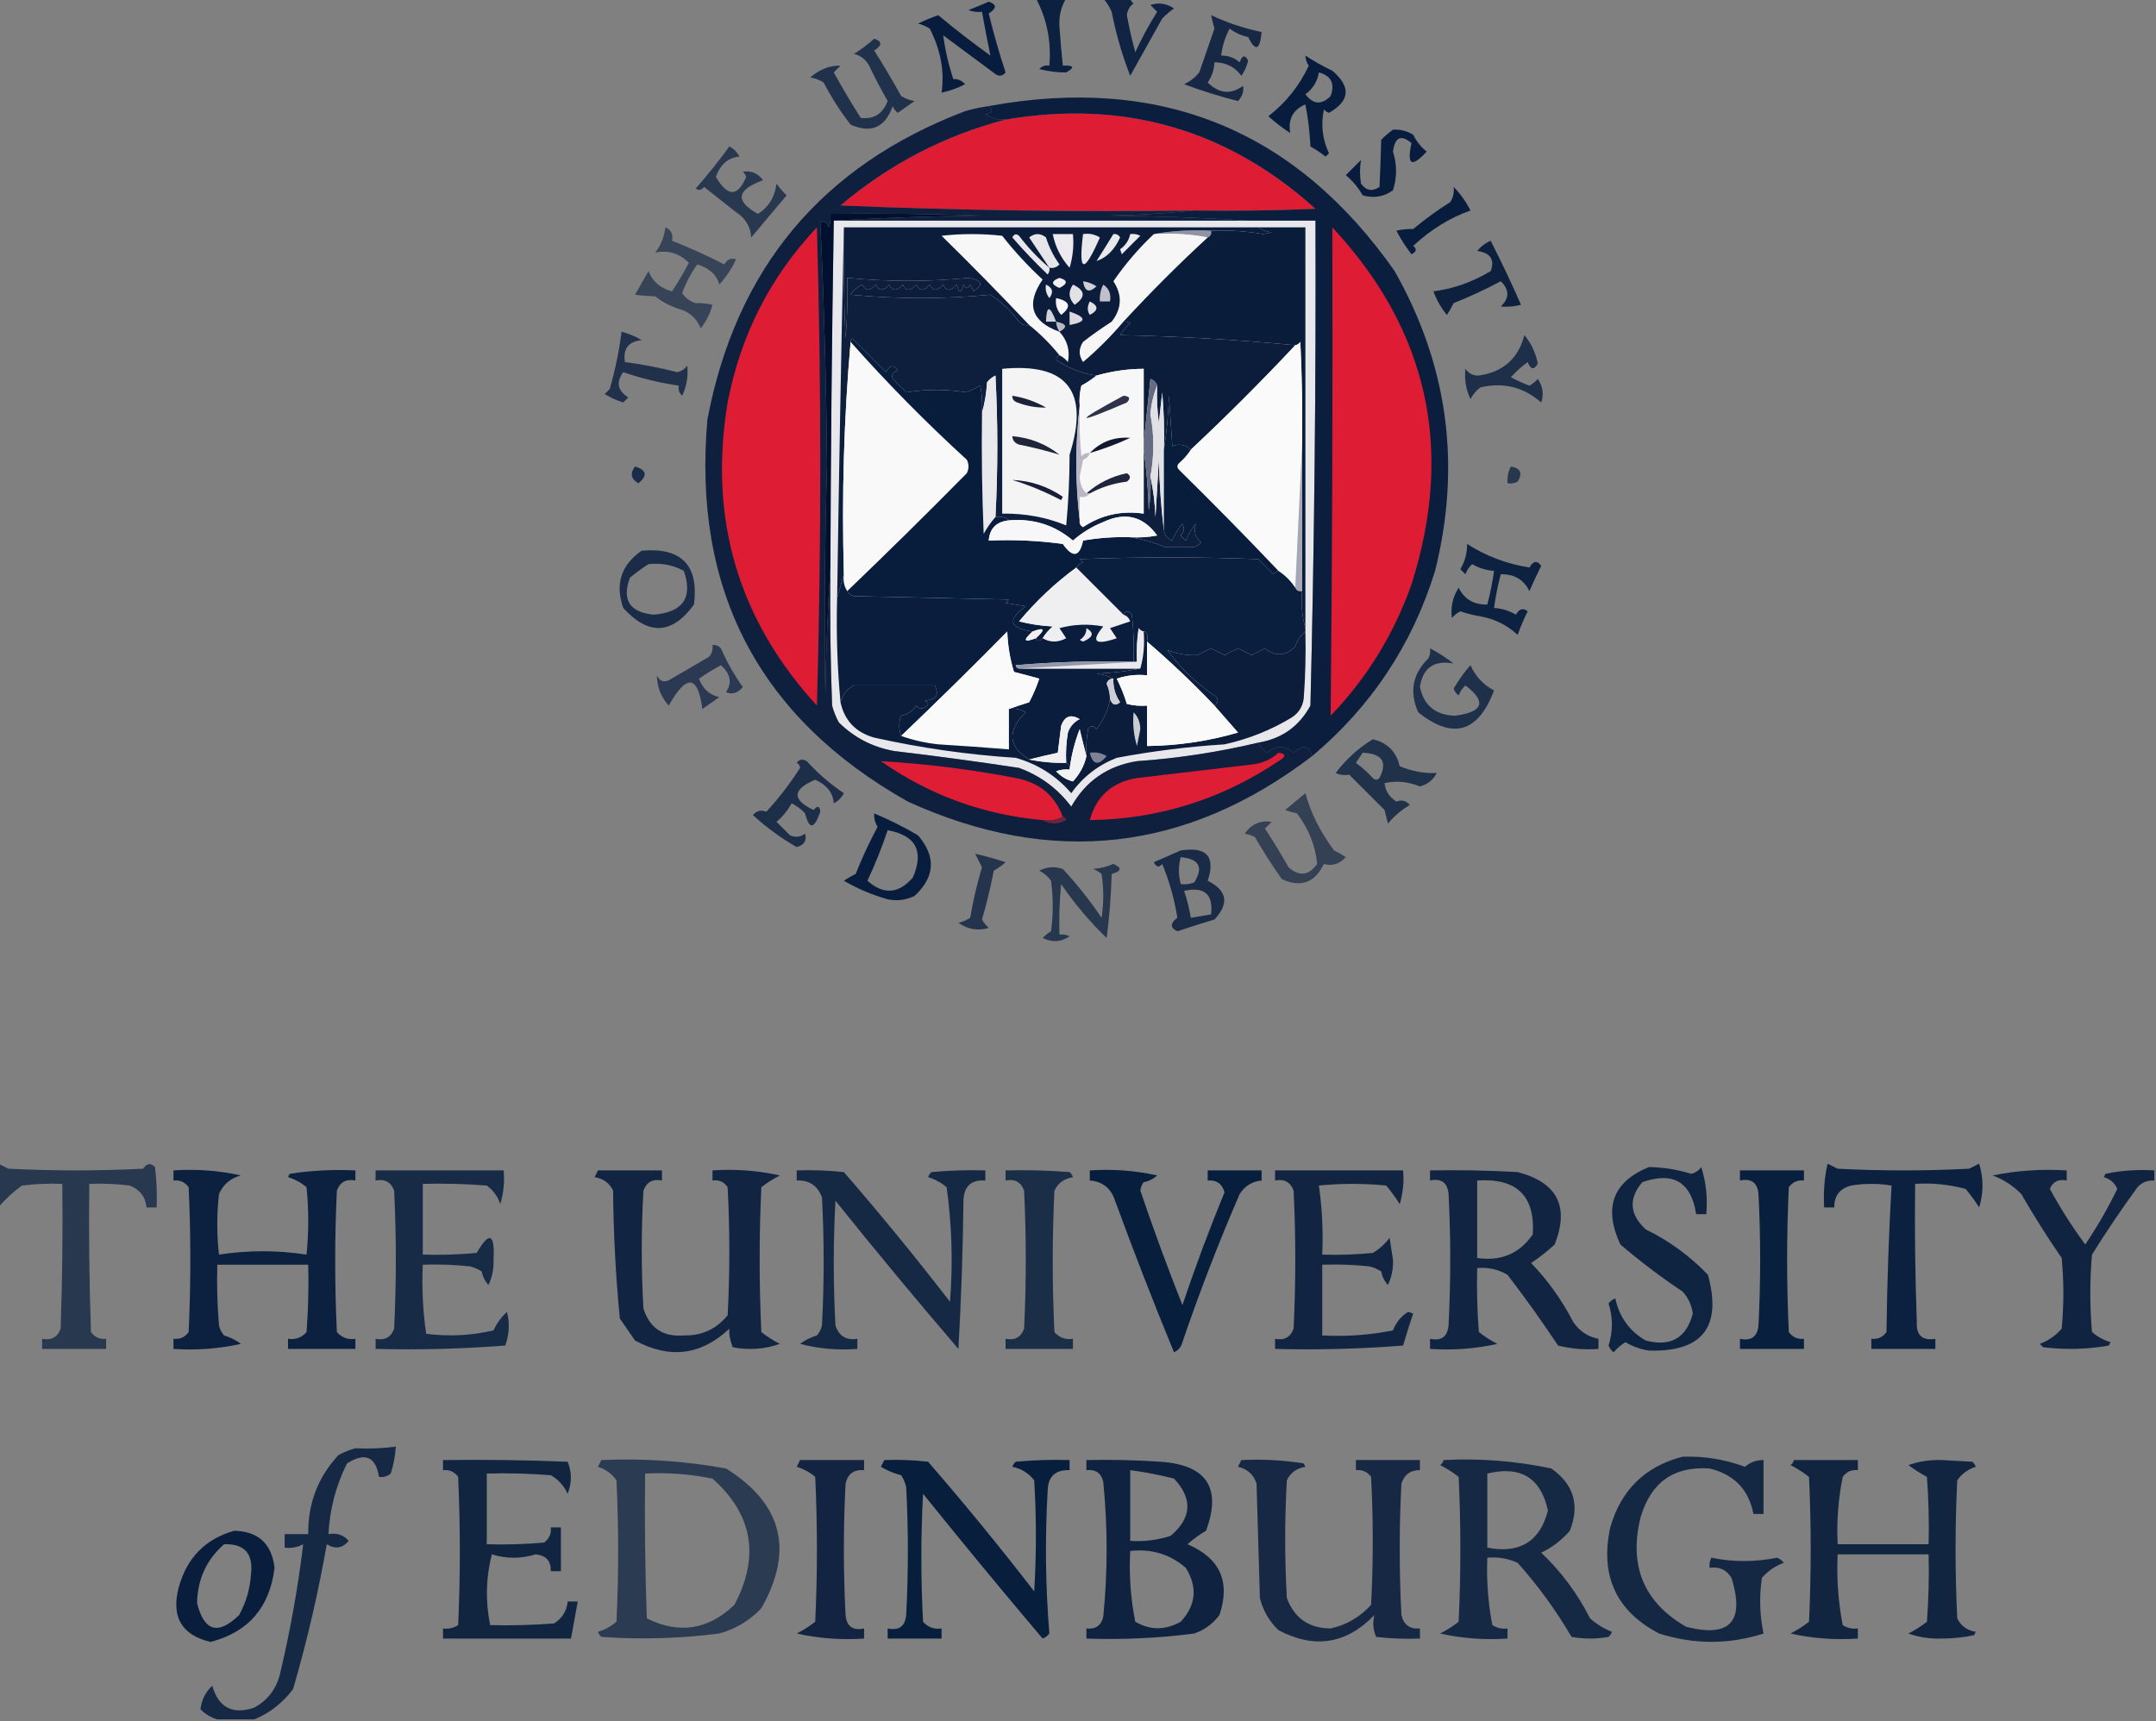 <?xml version="1.0" encoding="UTF-8"?>
<!DOCTYPE svg PUBLIC "-//W3C//DTD SVG 1.1//EN" "http://www.w3.org/Graphics/SVG/1.1/DTD/svg11.dtd">
<svg xmlns="http://www.w3.org/2000/svg" version="1.1" width="640px" height="511px" style="shape-rendering:geometricPrecision; text-rendering:geometricPrecision; image-rendering:optimizeQuality; fill-rule:evenodd; clip-rule:evenodd" xmlns:xlink="http://www.w3.org/1999/xlink">
<rect width="100%" height="100%" fill="#808080" stroke="none"/>
<g><path style="opacity:0.97" fill="#091d3e" d="M 307.5,-0.5 C 310.5,-0.5 313.5,-0.5 316.5,-0.5C 314.945,2.019 314.278,4.852 314.5,8C 314.757,11.848 315.091,15.681 315.5,19.5C 318.797,19.329 319.131,19.995 316.5,21.5C 313.937,21.551 311.271,21.218 308.5,20.5C 309.325,19.614 310.325,19.281 311.5,19.5C 312.107,12.247 310.774,5.581 307.5,-0.5 Z"/></g>
<g><path style="opacity:1" fill="#081d3d" d="M 293.5,0.5 C 295.927,1.279 295.927,2.446 293.5,4C 294.928,9.873 296.594,15.706 298.5,21.5C 297.635,22.583 296.635,22.749 295.5,22C 290.333,18.167 285.167,14.333 280,10.5C 280.554,14.853 281.554,19.186 283,23.5C 284.281,23.381 285.448,23.881 286.5,25C 284.321,26.142 281.988,26.975 279.5,27.5C 280.412,21.189 279.245,14.855 276,8.5C 274.933,7.809 273.766,7.309 272.5,7C 274.459,6.069 276.459,5.236 278.5,4.5C 283.524,8.691 288.69,12.691 294,16.5C 293.12,12.264 292.287,7.93 291.5,3.5C 290.127,3.657 288.793,3.49 287.5,3C 289.611,2.155 291.611,1.322 293.5,0.5 Z"/></g>
<g><path style="opacity:0.893" fill="#091d3d" d="M 359.5,4.5 C 364.29,6.763 369.29,8.43 374.5,9.5C 374.01,14.913 372.676,15.413 370.5,11C 368.481,10.55 366.648,9.717 365,8.5C 363.659,11.022 362.826,13.689 362.5,16.5C 364.582,16.472 366.416,17.139 368,18.5C 368.743,16.355 369.576,16.189 370.5,18C 370.122,19.635 369.456,21.135 368.5,22.5C 366.556,19.845 363.89,18.511 360.5,18.5C 360.414,20.677 359.747,22.677 358.5,24.5C 361.844,27.812 365.344,28.146 369,25.5C 369.265,27.163 368.765,28.663 367.5,30C 362.177,28.663 356.843,26.996 351.5,25C 353.282,24.186 354.782,23.019 356,21.5C 357.503,17.162 359.003,12.828 360.5,8.5C 360.154,7.151 359.821,5.817 359.5,4.5 Z"/></g>
<g><path style="opacity:0.927" fill="#081d3e" d="M 327.5,-0.5 C 330.167,-0.5 332.833,-0.5 335.5,-0.5C 335.611,0.117 335.944,0.617 336.5,1C 335.376,1.839 334.709,3.006 334.5,4.5C 335.175,8.201 336.009,11.868 337,15.5C 338.898,11.372 341.065,7.372 343.5,3.5C 342.833,2.833 342.167,2.167 341.5,1.5C 343.871,0.663 346.204,0.997 348.5,2.5C 347.24,3.382 346.074,4.382 345,5.5C 341.833,11.167 338.667,16.833 335.5,22.5C 333.102,16.355 331.269,10.022 330,3.5C 329.338,2.016 328.504,0.683 327.5,-0.5 Z"/></g>
<g><path style="opacity:1" fill="#081d3e" d="M 387.5,16.5 C 390.004,18.144 392.671,19.644 395.5,21C 401.087,25.774 400.754,29.941 394.5,33.5C 393.914,33.291 393.414,32.957 393,32.5C 392.053,37.03 392.553,41.364 394.5,45.5C 394.167,45.833 393.833,46.167 393.5,46.5C 392.086,45.376 390.586,44.376 389,43.5C 388.8,39.247 388.3,35.08 387.5,31C 383.805,32.551 382.305,35.385 383,39.5C 380.667,37.994 378.5,36.327 376.5,34.5C 381.665,30.541 385.665,25.541 388.5,19.5C 387.873,18.583 387.539,17.583 387.5,16.5 Z M 391.5,21.5 C 395.148,22.5 396.314,24.834 395,28.5C 392.35,31.217 389.85,31.051 387.5,28C 389.734,26.362 391.067,24.195 391.5,21.5 Z"/></g>
<g><path style="opacity:0.796" fill="#081d3e" d="M 259.5,11.5 C 261.927,12.279 261.927,13.445 259.5,15C 262.293,19.418 264.959,23.918 267.5,28.5C 268.729,29.281 270.062,29.781 271.5,30C 269.833,31.167 268.167,32.333 266.5,33.5C 265.808,32.975 265.308,32.308 265,31.5C 262.761,37.872 258.594,39.705 252.5,37C 249.459,33.088 246.792,28.921 244.5,24.5C 243.271,23.719 241.938,23.219 240.5,23C 243.282,20.583 246.282,19.416 249.5,19.5C 248.833,20.167 248.167,20.833 247.5,21.5C 250.041,26.082 252.707,30.582 255.5,35C 259.376,35.486 262.043,33.819 263.5,30C 261.547,26.595 259.713,23.095 258,19.5C 257.021,17.68 255.521,16.513 253.5,16C 255.684,14.637 257.684,13.137 259.5,11.5 Z"/></g>
<g><path style="opacity:1" fill="#de1d34" d="M 354.5,62.5 C 319.459,62.966 284.459,62.466 249.5,61C 263.955,48.773 280.289,40.273 298.5,35.5C 333.605,29.541 364.272,38.375 390.5,62C 378.505,62.5 366.505,62.666 354.5,62.5 Z"/></g>
<g><path style="opacity:1" fill="#081d3d" d="M 413.5,38.5 C 415.655,38.372 417.655,38.872 419.5,40C 420.453,41.955 421.787,43.622 423.5,45C 419.036,49.879 417.536,49.045 419,42.5C 415.916,39.858 414.083,40.691 413.5,45C 414.715,48.861 414.715,52.694 413.5,56.5C 410.792,58.436 407.792,58.936 404.5,58C 403.21,55.708 401.543,53.708 399.5,52C 401,50.5 402.5,49 404,47.5C 403.626,49.769 403.626,52.102 404,54.5C 405.523,56.62 407.356,56.953 409.5,55.5C 409.722,50.904 409.888,46.238 410,41.5C 411.145,40.364 412.312,39.364 413.5,38.5 Z"/></g>
<g><path style="opacity:0.724" fill="#081d3d" d="M 216.5,43.5 C 217.812,44.145 218.812,45.145 219.5,46.5C 216.195,46.762 213.861,48.762 212.5,52.5C 216.001,58.505 219.001,58.505 221.5,52.5C 221.291,51.914 220.957,51.414 220.5,51C 222.936,50.564 224.936,51.397 226.5,53.5C 218.614,56.385 218.114,59.718 225,63.5C 228.209,61.434 230.042,58.434 230.5,54.5C 231.382,55.76 232.382,56.926 233.5,58C 230,62.167 226.5,66.333 223,70.5C 222.768,67.262 221.268,64.762 218.5,63C 215.333,60.5 212.167,58 209,55.5C 208.282,56.451 207.449,56.617 206.5,56C 210.047,51.959 213.38,47.792 216.5,43.5 Z"/></g>
<g><path style="opacity:1" fill="#e8e7eb" d="M 247.5,65.5 C 288.5,65.5 329.5,65.5 370.5,65.5C 377.167,65.5 383.833,65.5 390.5,65.5C 390.667,113.507 390.167,161.507 389,209.5C 385.65,215.678 380.483,219.344 373.5,220.5C 361.684,223.311 349.684,225.145 337.5,226C 328.793,227.383 322.293,231.883 318,239.5C 313.987,234.16 308.821,230.326 302.5,228C 290.217,226.127 277.884,224.46 265.5,223C 259.089,221.868 253.589,219.034 249,214.5C 248.138,212.913 247.471,211.246 247,209.5C 246.5,195.837 246.333,182.171 246.5,168.5C 246.608,134.164 246.941,99.831 247.5,65.5 Z"/></g>
<g><path style="opacity:1" fill="#081d3d" d="M 431.5,55.5 C 433.497,57.513 435.164,59.846 436.5,62.5C 430.405,64.65 424.739,68.15 419.5,73C 420.654,73.914 420.487,74.747 419,75.5C 417.303,73.301 415.803,70.968 414.5,68.5C 416.021,68.12 417.687,67.954 419.5,68C 422.99,65.089 426.656,62.422 430.5,60C 431.38,58.644 431.714,57.144 431.5,55.5 Z"/></g>
<g><path style="opacity:1" fill="#8f93a4" d="M 342.5,69.5 C 347.975,68.511 353.642,68.178 359.5,68.5C 359.672,69.492 359.338,70.158 358.5,70.5C 353.36,69.512 348.026,69.179 342.5,69.5 Z"/></g>
<g><path style="opacity:1" fill="#f7f7f8" d="M 314.5,98.5 C 316.855,101.067 317.689,104.067 317,107.5C 316.292,106.619 315.458,105.953 314.5,105.5C 311.833,102.167 308.833,99.167 305.5,96.5C 297.036,87.535 288.369,78.702 279.5,70C 285.5,69.333 291.5,69.333 297.5,70C 301.132,74.634 305.132,78.967 309.5,83C 304.469,90.304 306.136,95.471 314.5,98.5 Z"/></g>
<g><path style="opacity:1" fill="#f6f6f7" d="M 342.5,69.5 C 348.026,69.179 353.36,69.512 358.5,70.5C 349.833,78.5 341.5,86.833 333.5,95.5C 329.827,99.839 325.827,103.839 321.5,107.5C 320.167,105.5 320.167,103.5 321.5,101.5C 324.246,99.377 327.079,97.377 330,95.5C 333.02,91.588 333.186,87.588 330.5,83.5C 334.055,78.349 338.055,73.682 342.5,69.5 Z"/></g>
<g><path style="opacity:0.6" fill="#081d3d" d="M 197.5,67.5 C 199.176,68.183 199.843,69.517 199.5,71.5C 204.744,73.556 209.911,75.889 215,78.5C 215.837,76.993 217.004,76.493 218.5,77C 217.192,79.795 215.526,82.295 213.5,84.5C 212.786,81.632 210.62,79.632 207,78.5C 205.111,81.112 203.611,83.945 202.5,87C 203.444,88.477 204.777,89.477 206.5,90C 208.313,89.954 209.979,90.12 211.5,90.5C 210.806,93.088 209.64,95.421 208,97.5C 206.985,94.898 205.152,93.064 202.5,92C 199.554,91.194 196.888,89.861 194.5,88C 192.343,87.922 190.343,87.755 188.5,87.5C 189.843,85.161 191.176,82.828 192.5,80.5C 193.768,83.649 196.102,85.649 199.5,86.5C 201.293,83.749 202.959,80.916 204.5,78C 201.571,75.179 198.238,74.179 194.5,75C 196.202,72.765 197.202,70.265 197.5,67.5 Z"/></g>
<g><path style="opacity:0.952" fill="#081d3c" d="M 442.5,71.5 C 445.689,77.727 448.689,84.06 451.5,90.5C 449.488,91.014 447.488,91.18 445.5,91C 448.1,88.541 448.1,86.041 445.5,83.5C 440.953,85.94 436.287,88.107 431.5,90C 430.929,91.205 430.262,92.372 429.5,93.5C 427.805,91.465 426.472,89.132 425.5,86.5C 431.34,85.771 437.007,83.771 442.5,80.5C 443.766,77.066 442.433,75.066 438.5,74.5C 439.624,73.141 440.958,72.141 442.5,71.5 Z"/></g>
<g><path style="opacity:1" fill="#091c39" d="M 373.5,67.5 C 378.167,67.5 382.833,67.5 387.5,67.5C 387.5,107.167 387.5,146.833 387.5,186.5C 386.518,183.038 386.185,179.371 386.5,175.5C 386.5,161.167 386.5,146.833 386.5,132.5C 386.666,122.161 386.5,111.828 386,101.5C 385.617,102.056 385.117,102.389 384.5,102.5C 367.391,100.865 350.058,99.865 332.5,99.5C 333.313,98.186 334.313,97.019 335.5,96C 334.906,95.536 334.239,95.369 333.5,95.5C 341.5,86.833 349.833,78.5 358.5,70.5C 359.338,70.158 359.672,69.492 359.5,68.5C 364.704,68.298 369.871,68.631 375,69.5C 375.833,69.333 376.667,69.167 377.5,69C 375.942,68.79 374.609,68.29 373.5,67.5 Z"/></g>
<g><path style="opacity:1" fill="#0d1f3c" d="M 250.5,67.5 C 250.333,78.505 250.5,89.505 251,100.5C 251.499,94.509 251.666,88.509 251.5,82.5C 263.662,83.672 275.662,83.672 287.5,82.5C 291.588,83.214 292.088,84.548 289,86.5C 288.667,85.833 288.333,85.167 288,84.5C 287.333,85.833 286.667,85.833 286,84.5C 285.333,87.167 284.667,87.167 284,84.5C 282.209,86.513 280.875,86.513 280,84.5C 278.209,86.513 276.875,86.513 276,84.5C 274.209,86.513 272.875,86.513 272,84.5C 270.209,86.513 268.875,86.513 268,84.5C 266.209,86.513 264.875,86.513 264,84.5C 262.209,86.513 260.875,86.513 260,84.5C 258.209,86.513 256.875,86.513 256,84.5C 254.513,85.155 253.347,86.155 252.5,87.5C 266.396,88.822 280.23,88.822 294,87.5C 297.312,89.645 300.146,92.312 302.5,95.5C 303.325,96.386 304.325,96.719 305.5,96.5C 308.833,99.167 311.833,102.167 314.5,105.5C 313.227,106.077 313.227,106.743 314.5,107.5C 318.207,109.728 321.874,111.061 325.5,111.5C 324.152,112.601 322.652,113.601 321,114.5C 320.505,116.473 320.338,118.473 320.5,120.5C 319.167,131.833 319.167,143.167 320.5,154.5C 320.369,155.376 320.702,156.043 321.5,156.5C 326.907,152.872 332.907,151.539 339.5,152.5C 339.5,146.167 339.5,139.833 339.5,133.5C 340.328,139.319 340.828,145.319 341,151.5C 341.498,148.183 341.665,144.85 341.5,141.5C 342.324,145.312 342.824,149.312 343,153.5C 343.333,147.833 343.667,142.167 344,136.5C 344.171,143.679 344.671,150.679 345.5,157.5C 345.75,158.922 346.583,159.922 348,160.5C 348.684,158.641 349.684,156.974 351,155.5C 351.684,156.784 351.517,157.951 350.5,159C 351,159.5 351.5,160 352,160.5C 352.684,158.641 353.684,156.974 355,155.5C 354.302,157.764 354.802,159.597 356.5,161C 355.892,161.87 355.059,162.37 354,162.5C 351.333,162.5 348.667,162.5 346,162.5C 342.508,161.064 339.008,160.064 335.5,159.5C 338.187,159.664 340.854,159.497 343.5,159C 339.373,153.259 334.039,151.926 327.5,155C 324.166,156.331 321.166,158.165 318.5,160.5C 313.043,155.883 306.709,153.883 299.5,154.5C 298.432,153.566 297.099,153.232 295.5,153.5C 296.229,139.486 296.229,125.486 295.5,111.5C 294.522,111.977 293.689,112.643 293,113.5C 292.819,116.695 292.319,119.695 291.5,122.5C 291.664,119.813 291.497,117.146 291,114.5C 289.667,115.167 288.333,115.833 287,116.5C 280.885,115.535 274.885,115.535 269,116.5C 267.667,115.167 266.333,113.833 265,112.5C 264.544,111.256 265.044,110.423 266.5,110C 265.251,108.176 264.085,108.343 263,110.5C 259.667,107.167 256.333,103.833 253,100.5C 252.601,100.728 252.435,101.062 252.5,101.5C 250.51,124.142 249.844,147.142 250.5,170.5C 249.833,172.833 249.167,175.167 248.5,177.5C 249.045,140.67 249.712,104.003 250.5,67.5 Z"/></g>
<g><path style="opacity:1" fill="#0b1d3b" d="M 250.5,67.5 C 291.5,67.5 332.5,67.5 373.5,67.5C 374.609,68.29 375.942,68.79 377.5,69C 376.667,69.167 375.833,69.333 375,69.5C 369.871,68.631 364.704,68.298 359.5,68.5C 353.642,68.178 347.975,68.511 342.5,69.5C 338.055,73.682 334.055,78.349 330.5,83.5C 333.186,87.588 333.02,91.588 330,95.5C 327.079,97.377 324.246,99.377 321.5,101.5C 320.167,103.5 320.167,105.5 321.5,107.5C 325.827,103.839 329.827,99.839 333.5,95.5C 334.239,95.369 334.906,95.536 335.5,96C 334.313,97.019 333.313,98.186 332.5,99.5C 350.058,99.865 367.391,100.865 384.5,102.5C 374.5,113.167 364.167,123.5 353.5,133.5C 351.829,131.992 349.996,131.659 348,132.5C 347.667,127.5 347.333,122.5 347,117.5C 346.827,123.016 346.327,128.349 345.5,133.5C 345.666,127.824 345.499,122.157 345,116.5C 344.667,119.5 344.333,122.5 344,125.5C 343.501,121.848 343.335,118.182 343.5,114.5C 343.189,113.522 342.522,112.855 341.5,112.5C 340.833,118.988 340.167,125.321 339.5,131.5C 339.5,124.167 339.5,116.833 339.5,109.5C 334.733,109.526 330.066,110.193 325.5,111.5C 321.874,111.061 318.207,109.728 314.5,107.5C 313.227,106.743 313.227,106.077 314.5,105.5C 315.458,105.953 316.292,106.619 317,107.5C 317.689,104.067 316.855,101.067 314.5,98.5C 306.136,95.471 304.469,90.304 309.5,83C 305.132,78.967 301.132,74.634 297.5,70C 291.5,69.333 285.5,69.333 279.5,70C 288.369,78.702 297.036,87.535 305.5,96.5C 304.325,96.719 303.325,96.386 302.5,95.5C 300.146,92.312 297.312,89.645 294,87.5C 280.23,88.822 266.396,88.822 252.5,87.5C 253.347,86.155 254.513,85.155 256,84.5C 256.875,86.513 258.209,86.513 260,84.5C 260.875,86.513 262.209,86.513 264,84.5C 264.875,86.513 266.209,86.513 268,84.5C 268.875,86.513 270.209,86.513 272,84.5C 272.875,86.513 274.209,86.513 276,84.5C 276.875,86.513 278.209,86.513 280,84.5C 280.875,86.513 282.209,86.513 284,84.5C 284.667,87.167 285.333,87.167 286,84.5C 286.667,85.833 287.333,85.833 288,84.5C 288.333,85.167 288.667,85.833 289,86.5C 292.088,84.548 291.588,83.214 287.5,82.5C 275.662,83.672 263.662,83.672 251.5,82.5C 251.666,88.509 251.499,94.509 251,100.5C 250.5,89.505 250.333,78.505 250.5,67.5 Z"/></g>
<g><path style="opacity:1" fill="#babac5" d="M 313.5,95.5 C 316.682,96.14 317.015,97.14 314.5,98.5C 313.89,97.609 313.557,96.609 313.5,95.5 Z"/></g>
<g><path style="opacity:1" fill="#d9d9df" d="M 317.5,92.5 C 322.622,94.239 322.622,95.573 317.5,96.5C 317.5,95.167 317.5,93.833 317.5,92.5 Z"/></g>
<g><path style="opacity:1" fill="#d2d3da" d="M 313.5,95.5 C 312.5,95.5 311.5,95.5 310.5,95.5C 310.646,90.579 311.646,90.579 313.5,95.5 Z"/></g>
<g><path style="opacity:1" fill="#e2e1e6" d="M 323.5,89.5 C 326.14,90.794 326.14,92.127 323.5,93.5C 322.708,92.3 322.708,90.967 323.5,89.5 Z"/></g>
<g><path style="opacity:1" fill="#f6f5f7" d="M 313.5,88.5 C 317.643,89.408 318.143,91.074 315,93.5C 313.731,92.095 313.231,90.429 313.5,88.5 Z"/></g>
<g><path style="opacity:1" fill="#c0c0ca" d="M 327.5,84.5 C 329.213,85.635 329.88,87.302 329.5,89.5C 328.5,89.5 327.5,89.5 326.5,89.5C 326.366,87.709 326.699,86.042 327.5,84.5 Z"/></g>
<g><path style="opacity:1" fill="#e2e1e6" d="M 318.5,84.5 C 322.184,86.203 322.351,88.203 319,90.5C 317.2,88.635 317.034,86.635 318.5,84.5 Z"/></g>
<g><path style="opacity:1" fill="#eae9ed" d="M 310.5,84.5 C 312.476,85.427 312.809,86.76 311.5,88.5C 310.571,87.311 310.238,85.978 310.5,84.5 Z"/></g>
<g><path style="opacity:1" fill="#cfcfd7" d="M 321.5,83.5 C 322.922,83.709 324.255,84.209 325.5,85C 323.296,87.069 321.963,86.569 321.5,83.5 Z"/></g>
<g><path style="opacity:1" fill="#f1f0f2" d="M 314.5,82.5 C 317.012,83.216 317.012,84.216 314.5,85.5C 311.955,84.451 311.955,83.451 314.5,82.5 Z"/></g>
<g><path style="opacity:1" fill="#ebeaed" d="M 335.5,69.5 C 336.552,69.35 337.552,69.517 338.5,70C 336.667,71.833 334.833,73.667 333,75.5C 332.833,75 332.667,74.5 332.5,74C 334.1,72.877 335.1,71.377 335.5,69.5 Z"/></g>
<g><path style="opacity:1" fill="#e9e8ec" d="M 330.5,69.5 C 331.376,69.369 332.043,69.703 332.5,70.5C 330.851,74.157 328.517,76.491 325.5,77.5C 327.22,74.798 328.887,72.132 330.5,69.5 Z"/></g>
<g><path style="opacity:1" fill="#e9e8ec" d="M 321.5,69.5 C 323.288,69.215 324.955,69.548 326.5,70.5C 321.746,81.401 320.079,81.068 321.5,69.5 Z"/></g>
<g><path style="opacity:1" fill="#eceaee" d="M 312.5,69.5 C 314.5,69.5 316.5,69.5 318.5,69.5C 318.82,72.898 318.487,76.232 317.5,79.5C 314.919,76.596 313.252,73.263 312.5,69.5 Z"/></g>
<g><path style="opacity:1" fill="#e6e5ea" d="M 311.5,79.5 C 309.552,76.535 307.552,73.535 305.5,70.5C 307.167,69.167 308.833,69.167 310.5,70.5C 311.394,73.392 312.728,76.059 314.5,78.5C 313.675,79.386 312.675,79.719 311.5,79.5 Z"/></g>
<g><path style="opacity:1" fill="#e7e6eb" d="M 311.5,79.5 C 311.631,80.239 311.464,80.906 311,81.5C 307.318,77.985 303.818,74.318 300.5,70.5C 301.002,69.479 301.668,69.312 302.5,70C 305.169,73.528 308.169,76.695 311.5,79.5 Z"/></g>
<g><path style="opacity:1" fill="#0c1e3e" d="M 389.5,224.5 C 388.652,221.283 386.818,220.949 384,223.5C 381.465,221.201 378.798,221.201 376,223.5C 374.955,222.627 374.122,221.627 373.5,220.5C 380.483,219.344 385.65,215.678 389,209.5C 390.167,161.507 390.667,113.507 390.5,65.5C 383.833,65.5 377.167,65.5 370.5,65.5C 357.006,64.669 343.339,64.169 329.5,64C 338.01,63.829 346.343,63.329 354.5,62.5C 366.505,62.666 378.505,62.5 390.5,62C 364.272,38.375 333.605,29.541 298.5,35.5C 296.345,35.628 294.345,35.128 292.5,34C 294.619,33.658 294.953,32.825 293.5,31.5C 344.389,22.17 384.555,38.503 414,80.5C 429.821,108.446 433.821,138.112 426,169.5C 419.194,191.458 407.027,209.791 389.5,224.5 Z"/></g>
<g><path style="opacity:1" fill="#de1d35" d="M 395.5,67.5 C 423.908,98.016 431.741,133.349 419,173.5C 413.784,188.275 405.784,201.275 395,212.5C 395.481,164.209 395.647,115.875 395.5,67.5 Z"/></g>
<g><path style="opacity:1" fill="#f9f9fa" d="M 252.5,101.5 C 263.309,113.694 274.809,125.361 287,136.5C 287.667,137.833 287.667,139.167 287,140.5C 275.218,152.45 263.385,164.117 251.5,175.5C 250.549,174.081 250.216,172.415 250.5,170.5C 249.844,147.142 250.51,124.142 252.5,101.5 Z"/></g>
<g><path style="opacity:1" fill="#fafafb" d="M 386.5,132.5 C 385.833,146.5 385.167,160.5 384.5,174.5C 383.167,172.5 381.5,170.833 379.5,169.5C 369.869,159.368 360.036,149.368 350,139.5C 349.333,138.833 349.333,138.167 350,137.5C 351.376,136.295 352.542,134.962 353.5,133.5C 364.167,123.5 374.5,113.167 384.5,102.5C 385.117,102.389 385.617,102.056 386,101.5C 386.5,111.828 386.666,122.161 386.5,132.5 Z"/></g>
<g><path style="opacity:0.788" fill="#081d3d" d="M 184.5,98.5 C 186.63,99.032 188.63,99.865 190.5,101C 186.558,101.376 184.891,103.542 185.5,107.5C 190.718,108.177 195.885,109.177 201,110.5C 202.326,110.245 203.326,109.578 204,108.5C 204.348,111.602 203.848,114.602 202.5,117.5C 201.614,116.675 201.281,115.675 201.5,114.5C 195.857,113.673 190.357,112.339 185,110.5C 182.819,113.481 183.319,115.981 186.5,118C 186,118.5 185.5,119 185,119.5C 183.053,118.89 181.219,118.057 179.5,117C 180,116.5 180.5,116 181,115.5C 182.668,109.653 183.835,103.986 184.5,98.5 Z"/></g>
<g><path style="opacity:1" fill="#f4f4f5" d="M 297.5,109.5 C 316.803,107.661 323.469,116.161 317.5,135C 317.491,142.077 317.158,149.077 316.5,156C 310.583,153.566 304.25,152.399 297.5,152.5C 297.5,138.167 297.5,123.833 297.5,109.5 Z"/></g>
<g><path style="opacity:0.813" fill="#081d3d" d="M 452.5,99.5 C 454.493,101.841 455.826,104.675 456.5,108C 455.324,109.914 454.324,109.748 453.5,107.5C 451.684,108.815 450.017,110.315 448.5,112C 450.274,112.97 452.107,113.804 454,114.5C 454.95,113.978 455.784,113.311 456.5,112.5C 458.003,114.796 458.337,117.129 457.5,119.5C 452.32,114.942 446.32,113.442 439.5,115C 438.23,115.9 437.23,117.066 436.5,118.5C 435.152,115.602 434.652,112.602 435,109.5C 435.956,110.894 437.289,111.561 439,111.5C 446.221,110.441 450.721,106.441 452.5,99.5 Z"/></g>
<g><path style="opacity:1" fill="#f7f7f8" d="M 339.5,131.5 C 339.5,132.167 339.5,132.833 339.5,133.5C 339.5,139.833 339.5,146.167 339.5,152.5C 332.907,151.539 326.907,152.872 321.5,156.5C 320.702,156.043 320.369,155.376 320.5,154.5C 320.5,152.167 320.5,149.833 320.5,147.5C 321.791,147.737 322.791,147.404 323.5,146.5C 326.912,144.641 330.578,143.474 334.5,143C 335.711,142.107 335.711,141.274 334.5,140.5C 329.891,141.471 325.891,143.471 322.5,146.5C 321.223,145.306 320.556,143.64 320.5,141.5C 320.833,139.833 321.167,138.167 321.5,136.5C 322.522,136.145 323.189,135.478 323.5,134.5C 322.504,134.414 321.671,134.748 321,135.5C 320.501,130.511 320.334,125.511 320.5,120.5C 320.338,118.473 320.505,116.473 321,114.5C 322.652,113.601 324.152,112.601 325.5,111.5C 330.066,110.193 334.733,109.526 339.5,109.5C 339.5,116.833 339.5,124.167 339.5,131.5 Z"/></g>
<g><path style="opacity:1" fill="#e9e9ed" d="M 295.5,153.5 C 294.164,155.01 292.997,156.677 292,158.5C 291.5,146.505 291.333,134.505 291.5,122.5C 292.319,119.695 292.819,116.695 293,113.5C 293.689,112.643 294.522,111.977 295.5,111.5C 296.229,125.486 296.229,139.486 295.5,153.5 Z"/></g>
<g><path style="opacity:1" fill="#656b81" d="M 343.5,114.5 C 342.408,117.105 341.741,119.938 341.5,123C 342.649,129.163 342.649,135.33 341.5,141.5C 341.665,144.85 341.498,148.183 341,151.5C 340.828,145.319 340.328,139.319 339.5,133.5C 339.5,132.833 339.5,132.167 339.5,131.5C 340.167,125.321 340.833,118.988 341.5,112.5C 342.522,112.855 343.189,113.522 343.5,114.5 Z"/></g>
<g><path style="opacity:1" fill="#e0e0e5" d="M 343.5,114.5 C 343.335,118.182 343.501,121.848 344,125.5C 344.333,122.5 344.667,119.5 345,116.5C 345.499,122.157 345.666,127.824 345.5,133.5C 345.5,141.5 345.5,149.5 345.5,157.5C 344.671,150.679 344.171,143.679 344,136.5C 343.667,142.167 343.333,147.833 343,153.5C 342.824,149.312 342.324,145.312 341.5,141.5C 342.649,135.33 342.649,129.163 341.5,123C 341.741,119.938 342.408,117.105 343.5,114.5 Z"/></g>
<g><path style="opacity:0.844" fill="#081d3d" d="M 188.5,138.5 C 191.956,139.536 192.29,141.203 189.5,143.5C 187.296,142.218 186.962,140.551 188.5,138.5 Z"/></g>
<g><path style="opacity:0.734" fill="#081d3d" d="M 448.5,138.5 C 451.389,138.999 452.056,140.499 450.5,143C 449.552,143.483 448.552,143.649 447.5,143.5C 447.366,141.708 447.699,140.042 448.5,138.5 Z"/></g>
<g><path style="opacity:1" fill="#a6a6b4" d="M 386.5,132.5 C 386.5,146.833 386.5,161.167 386.5,175.5C 385.508,175.672 384.842,175.338 384.5,174.5C 385.167,160.5 385.833,146.5 386.5,132.5 Z"/></g>
<g><path style="opacity:1" fill="#081c3c" d="M 291.5,122.5 C 291.333,134.505 291.5,146.505 292,158.5C 292.997,156.677 294.164,155.01 295.5,153.5C 297.099,153.232 298.432,153.566 299.5,154.5C 295.795,154.871 293.795,156.871 293.5,160.5C 300.863,160.169 308.197,160.503 315.5,161.5C 318.46,165.727 320.46,165.394 321.5,160.5C 326.119,159.686 330.786,159.353 335.5,159.5C 339.008,160.064 342.508,161.064 346,162.5C 348.667,162.5 351.333,162.5 354,162.5C 355.059,162.37 355.892,161.87 356.5,161C 354.802,159.597 354.302,157.764 355,155.5C 353.684,156.974 352.684,158.641 352,160.5C 351.5,160 351,159.5 350.5,159C 351.517,157.951 351.684,156.784 351,155.5C 349.684,156.974 348.684,158.641 348,160.5C 346.583,159.922 345.75,158.922 345.5,157.5C 345.5,149.5 345.5,141.5 345.5,133.5C 346.327,128.349 346.827,123.016 347,117.5C 347.333,122.5 347.667,127.5 348,132.5C 349.996,131.659 351.829,131.992 353.5,133.5C 352.542,134.962 351.376,136.295 350,137.5C 349.333,138.167 349.333,138.833 350,139.5C 360.036,149.368 369.869,159.368 379.5,169.5C 378.883,169.611 378.383,169.944 378,170.5C 376.5,169 375,167.5 373.5,166C 355.833,165.333 338.167,165.333 320.5,166C 320.833,166.333 321.167,166.667 321.5,167C 320.584,167.278 319.918,167.778 319.5,168.5C 313.244,173.085 307.578,178.419 302.5,184.5C 305.785,185.324 309.118,185.824 312.5,186C 311.29,187.039 310.29,188.206 309.5,189.5C 308.604,190.506 307.938,190.506 307.5,189.5C 310.443,186.82 310.11,186.153 306.5,187.5C 299.568,186.544 298.902,184.044 304.5,180C 302.5,179.667 300.5,179.333 298.5,179C 298.833,178.667 299.167,178.333 299.5,178C 284.167,177.667 268.833,177.333 253.5,177C 252.584,176.722 251.918,176.222 251.5,175.5C 263.385,164.117 275.218,152.45 287,140.5C 287.667,139.167 287.667,137.833 287,136.5C 274.809,125.361 263.309,113.694 252.5,101.5C 252.435,101.062 252.601,100.728 253,100.5C 256.333,103.833 259.667,107.167 263,110.5C 264.085,108.343 265.251,108.176 266.5,110C 265.044,110.423 264.544,111.256 265,112.5C 266.333,113.833 267.667,115.167 269,116.5C 274.885,115.535 280.885,115.535 287,116.5C 288.333,115.833 289.667,115.167 291,114.5C 291.497,117.146 291.664,119.813 291.5,122.5 Z"/></g>
<g><path style="opacity:1" fill="#f7f6f8" d="M 335.5,159.5 C 330.786,159.353 326.119,159.686 321.5,160.5C 320.46,165.394 318.46,165.727 315.5,161.5C 308.197,160.503 300.863,160.169 293.5,160.5C 293.795,156.871 295.795,154.871 299.5,154.5C 306.709,153.883 313.043,155.883 318.5,160.5C 321.166,158.165 324.166,156.331 327.5,155C 334.039,151.926 339.373,153.259 343.5,159C 340.854,159.497 338.187,159.664 335.5,159.5 Z"/></g>
<g><path style="opacity:1" fill="#172038" d="M 300.5,142.5 C 305.968,142.733 310.968,144.399 315.5,147.5C 315.333,147.833 315.167,148.167 315,148.5C 310.147,145.954 305.314,143.954 300.5,142.5 Z"/></g>
<g><path style="opacity:1" fill="#20253e" d="M 323.5,146.5 C 323.167,146.5 322.833,146.5 322.5,146.5C 325.891,143.471 329.891,141.471 334.5,140.5C 335.711,141.274 335.711,142.107 334.5,143C 330.578,143.474 326.912,144.641 323.5,146.5 Z"/></g>
<g><path style="opacity:1" fill="#b9b7c3" d="M 320.5,120.5 C 320.334,125.511 320.501,130.511 321,135.5C 321.671,134.748 322.504,134.414 323.5,134.5C 323.189,135.478 322.522,136.145 321.5,136.5C 321.167,138.167 320.833,139.833 320.5,141.5C 320.556,143.64 321.223,145.306 322.5,146.5C 322.833,146.5 323.167,146.5 323.5,146.5C 322.791,147.404 321.791,147.737 320.5,147.5C 320.5,149.833 320.5,152.167 320.5,154.5C 319.167,143.167 319.167,131.833 320.5,120.5 Z"/></g>
<g><path style="opacity:1" fill="#12182d" d="M 323.5,134.5 C 326.764,131.133 330.764,129.633 335.5,130C 331.63,131.803 327.63,133.303 323.5,134.5 Z"/></g>
<g><path style="opacity:1" fill="#1f253b" d="M 300.5,129.5 C 305.714,129.94 310.381,131.774 314.5,135C 310.659,133.84 306.659,132.84 302.5,132C 301.244,131.583 300.577,130.75 300.5,129.5 Z"/></g>
<g><path style="opacity:1" fill="#2e3349" d="M 333.5,117.5 C 335.337,117.639 335.67,118.306 334.5,119.5C 318.911,126.206 318.578,125.54 333.5,117.5 Z"/></g>
<g><path style="opacity:1" fill="#1b233b" d="M 300.5,117.5 C 304.035,118.052 307.368,119.218 310.5,121C 307.629,121.078 304.795,120.578 302,119.5C 300.97,119.164 300.47,118.497 300.5,117.5 Z"/></g>
<g><path style="opacity:0.957" fill="#081d3d" d="M 435.5,161.5 C 441.025,165.071 447.192,167.404 454,168.5C 455.152,166.488 456.318,166.322 457.5,168C 456.257,170.49 455.09,172.99 454,175.5C 452.321,172.087 449.487,170.42 445.5,170.5C 444.626,173.789 443.959,177.123 443.5,180.5C 445.827,180.665 447.993,181.331 450,182.5C 450.965,180.74 452.132,180.406 453.5,181.5C 452.349,183.773 451.349,186.106 450.5,188.5C 447.461,185.639 443.795,183.806 439.5,183C 437.444,182.689 435.444,182.189 433.5,181.5C 432.522,181.977 431.689,182.643 431,183.5C 430.562,180.253 431.228,177.253 433,174.5C 434.679,177.913 437.513,179.58 441.5,179.5C 442.374,176.211 443.041,172.877 443.5,169.5C 441.173,169.335 439.007,168.669 437,167.5C 436.085,168.328 435.419,169.328 435,170.5C 434.5,170 434,169.5 433.5,169C 434.867,166.699 435.534,164.199 435.5,161.5 Z"/></g>
<g><path style="opacity:1" fill="#efeff1" d="M 319.5,168.5 C 324.194,173.194 328.86,177.86 333.5,182.5C 334.478,182.811 335.145,183.478 335.5,184.5C 333.5,185.167 331.5,185.833 329.5,186.5C 330.167,187.5 330.833,188.5 331.5,189.5C 325.048,191.703 323.715,190.536 327.5,186C 323.129,185.172 318.795,185.339 314.5,186.5C 315.167,187.5 315.833,188.5 316.5,189.5C 314.027,190.797 311.693,190.797 309.5,189.5C 310.29,188.206 311.29,187.039 312.5,186C 309.118,185.824 305.785,185.324 302.5,184.5C 307.578,178.419 313.244,173.085 319.5,168.5 Z"/></g>
<g><path style="opacity:0.841" fill="#081d3d" d="M 190.5,163.5 C 202.319,162.485 207.486,167.818 206,179.5C 199.495,188.434 192.495,188.768 185,180.5C 182.539,173.385 184.372,167.719 190.5,163.5 Z M 192.5,167.5 C 196.257,167.071 199.757,167.737 203,169.5C 205.731,177.475 202.731,181.808 194,182.5C 186.883,181.782 184.549,178.115 187,171.5C 188.812,170.023 190.645,168.69 192.5,167.5 Z"/></g>
<g><path style="opacity:1" fill="#01102f" d="M 247.5,65.5 C 246.941,99.831 246.608,134.164 246.5,168.5C 245.669,180.993 245.169,193.66 245,206.5C 244.671,183.667 244.838,160.833 245.5,138C 245.292,113.923 244.625,89.923 243.5,66C 244.744,65.544 245.577,66.044 246,67.5C 246.49,66.207 246.657,64.873 246.5,63.5C 261.504,63.333 276.504,63.5 291.5,64C 276.661,64.169 261.994,64.669 247.5,65.5 Z"/></g>
<g><path style="opacity:1" fill="#0a1d3d" d="M 250.5,170.5 C 250.216,172.415 250.549,174.081 251.5,175.5C 251.918,176.222 252.584,176.722 253.5,177C 268.833,177.333 284.167,177.667 299.5,178C 299.167,178.333 298.833,178.667 298.5,179C 300.5,179.333 302.5,179.667 304.5,180C 298.902,184.044 299.568,186.544 306.5,187.5C 303.557,190.18 303.89,190.847 307.5,189.5C 307.938,190.506 308.604,190.506 309.5,189.5C 311.693,190.797 314.027,190.797 316.5,189.5C 315.833,188.5 315.167,187.5 314.5,186.5C 318.795,185.339 323.129,185.172 327.5,186C 323.715,190.536 325.048,191.703 331.5,189.5C 330.833,188.5 330.167,187.5 329.5,186.5C 331.5,185.833 333.5,185.167 335.5,184.5C 335.145,183.478 334.478,182.811 333.5,182.5C 334.189,181.226 335.023,181.226 336,182.5C 336.499,187.155 336.666,191.821 336.5,196.5C 324.814,196.168 313.148,196.501 301.5,197.5C 301.624,198.107 301.957,198.44 302.5,198.5C 314.5,198.5 326.5,198.5 338.5,198.5C 334.353,199.325 330.019,199.825 325.5,200C 327.382,200.198 329.048,200.698 330.5,201.5C 329.503,201.47 328.836,201.97 328.5,203C 329.148,204.44 329.481,205.94 329.5,207.5C 329.058,210.471 327.724,213.471 325.5,216.5C 324.575,215.359 323.741,215.359 323,216.5C 322.503,219.146 322.336,221.813 322.5,224.5C 321.834,221.972 321.168,219.306 320.5,216.5C 318.982,220.43 317.982,224.43 317.5,228.5C 317.672,227.508 317.338,226.842 316.5,226.5C 316.335,223.482 316.502,220.482 317,217.5C 317.637,215.697 318.803,214.364 320.5,213.5C 317.871,211.95 316.037,212.616 315,215.5C 314.667,218.167 314.333,220.833 314,223.5C 311.061,224.128 308.228,224.795 305.5,225.5C 299.222,221.654 298.889,216.987 304.5,211.5C 302.955,210.548 301.288,210.215 299.5,210.5C 301.369,209.835 303.369,209.169 305.5,208.5C 306.695,206.249 307.695,203.915 308.5,201.5C 305.973,200.786 303.473,200.12 301,199.5C 299.81,195.619 299.143,191.619 299,187.5C 288.632,198.035 278.132,208.369 267.5,218.5C 266.769,216.401 266.769,214.401 267.5,212.5C 269.434,212.099 270.934,211.099 272,209.5C 272.718,210.451 273.551,210.617 274.5,210C 275.833,209.333 275.833,208.667 274.5,208C 277.881,207.818 278.881,206.318 277.5,203.5C 269.5,203.5 261.5,203.5 253.5,203.5C 251.435,204.654 250.102,206.32 249.5,208.5C 248.548,198.218 248.214,187.885 248.5,177.5C 249.167,175.167 249.833,172.833 250.5,170.5 Z"/></g>
<g><path style="opacity:1" fill="#0a1e3e" d="M 379.5,169.5 C 381.5,170.833 383.167,172.5 384.5,174.5C 384.842,175.338 385.508,175.672 386.5,175.5C 386.185,179.371 386.518,183.038 387.5,186.5C 387.5,186.833 387.5,187.167 387.5,187.5C 386.053,188.622 385.053,190.122 384.5,192C 381.562,194.83 378.562,194.997 375.5,192.5C 374.167,193.167 372.833,193.833 371.5,194.5C 370.167,193.833 368.833,193.167 367.5,192.5C 366.167,193.167 364.833,193.833 363.5,194.5C 362.167,193.833 360.833,193.167 359.5,192.5C 358.167,193.167 356.833,193.833 355.5,194.5C 352.447,194.658 349.447,194.158 346.5,193C 350.393,198.27 355.06,202.77 360.5,206.5C 361.791,207.527 361.791,208.527 360.5,209.5C 354.162,202.829 347.496,196.496 340.5,190.5C 340.84,188.452 340.507,187.452 339.5,187.5C 338.883,187.389 338.383,187.056 338,186.5C 337.502,189.817 337.335,193.15 337.5,196.5C 337.167,196.5 336.833,196.5 336.5,196.5C 336.666,191.821 336.499,187.155 336,182.5C 335.023,181.226 334.189,181.226 333.5,182.5C 328.86,177.86 324.194,173.194 319.5,168.5C 319.918,167.778 320.584,167.278 321.5,167C 321.167,166.667 320.833,166.333 320.5,166C 338.167,165.333 355.833,165.333 373.5,166C 375,167.5 376.5,169 378,170.5C 378.383,169.944 378.883,169.611 379.5,169.5 Z"/></g>
<g><path style="opacity:1" fill="#eaeaee" d="M 339.5,187.5 C 339.815,191.371 339.482,195.038 338.5,198.5C 326.5,198.5 314.5,198.5 302.5,198.5C 314.167,197.833 325.833,197.167 337.5,196.5C 337.335,193.15 337.502,189.817 338,186.5C 338.383,187.056 338.883,187.389 339.5,187.5 Z"/></g>
<g><path style="opacity:1" fill="#fafafa" d="M 299.5,210.5 C 299.5,214.5 299.5,218.5 299.5,222.5C 292.512,221.934 285.512,221.434 278.5,221C 274.608,220.581 270.942,219.748 267.5,218.5C 278.132,208.369 288.632,198.035 299,187.5C 299.143,191.619 299.81,195.619 301,199.5C 303.473,200.12 305.973,200.786 308.5,201.5C 307.695,203.915 306.695,206.249 305.5,208.5C 303.369,209.169 301.369,209.835 299.5,210.5 Z"/></g>
<g><path style="opacity:1" fill="#eae9ed" d="M 322.5,186.5 C 324.885,187.867 324.552,189.201 321.5,190.5C 321.167,190.333 320.833,190.167 320.5,190C 321.823,189.184 322.489,188.017 322.5,186.5 Z"/></g>
<g><path style="opacity:1" fill="#f1eff2" d="M 307.5,189.5 C 303.89,190.847 303.557,190.18 306.5,187.5C 310.11,186.153 310.443,186.82 307.5,189.5 Z"/></g>
<g><path style="opacity:1" fill="#0b1d3b" d="M 340.5,190.5 C 340.5,193.833 340.5,197.167 340.5,200.5C 337.428,200.183 334.428,200.516 331.5,201.5C 332.73,203.933 333.73,206.433 334.5,209C 336.473,209.495 338.473,209.662 340.5,209.5C 340.5,213.5 340.5,217.5 340.5,221.5C 349.705,221.392 358.705,220.058 367.5,217.5C 365.144,214.814 362.811,212.147 360.5,209.5C 361.791,208.527 361.791,207.527 360.5,206.5C 355.06,202.77 350.393,198.27 346.5,193C 349.447,194.158 352.447,194.658 355.5,194.5C 356.833,193.833 358.167,193.167 359.5,192.5C 360.833,193.167 362.167,193.833 363.5,194.5C 364.833,193.833 366.167,193.167 367.5,192.5C 368.833,193.167 370.167,193.833 371.5,194.5C 372.833,193.833 374.167,193.167 375.5,192.5C 378.562,194.997 381.562,194.83 384.5,192C 385.053,190.122 386.053,188.622 387.5,187.5C 387.666,194.175 387.5,200.842 387,207.5C 386.654,209.848 385.487,211.681 383.5,213C 377.304,216.762 370.638,219.428 363.5,221C 352.75,221.677 342.083,223.01 331.5,225C 325.926,227.194 321.426,230.694 318,235.5C 313.567,230.365 308.067,226.865 301.5,225C 287.335,224.083 273.335,222.083 259.5,219C 254.028,217.451 250.695,213.951 249.5,208.5C 250.102,206.32 251.435,204.654 253.5,203.5C 261.5,203.5 269.5,203.5 277.5,203.5C 278.881,206.318 277.881,207.818 274.5,208C 275.833,208.667 275.833,209.333 274.5,210C 273.551,210.617 272.718,210.451 272,209.5C 270.934,211.099 269.434,212.099 267.5,212.5C 266.769,214.401 266.769,216.401 267.5,218.5C 270.942,219.748 274.608,220.581 278.5,221C 285.512,221.434 292.512,221.934 299.5,222.5C 299.5,218.5 299.5,214.5 299.5,210.5C 301.288,210.215 302.955,210.548 304.5,211.5C 298.889,216.987 299.222,221.654 305.5,225.5C 309.119,226.244 312.785,226.577 316.5,226.5C 317.338,226.842 317.672,227.508 317.5,228.5C 316.127,228.343 314.793,228.51 313.5,229C 315.022,230.581 316.689,231.581 318.5,232C 320.54,229.815 321.874,227.315 322.5,224.5C 322.336,221.813 322.503,219.146 323,216.5C 323.741,215.359 324.575,215.359 325.5,216.5C 327.724,213.471 329.058,210.471 329.5,207.5C 330.14,209.332 331.14,209.665 332.5,208.5C 331.054,206.382 330.387,204.049 330.5,201.5C 329.048,200.698 327.382,200.198 325.5,200C 330.019,199.825 334.353,199.325 338.5,198.5C 339.482,195.038 339.815,191.371 339.5,187.5C 340.507,187.452 340.84,188.452 340.5,190.5 Z"/></g>
<g><path style="opacity:1" fill="#fafafa" d="M 340.5,190.5 C 347.496,196.496 354.162,202.829 360.5,209.5C 362.811,212.147 365.144,214.814 367.5,217.5C 358.705,220.058 349.705,221.392 340.5,221.5C 340.5,217.5 340.5,213.5 340.5,209.5C 338.473,209.662 336.473,209.495 334.5,209C 333.73,206.433 332.73,203.933 331.5,201.5C 334.428,200.516 337.428,200.183 340.5,200.5C 340.5,197.167 340.5,193.833 340.5,190.5 Z"/></g>
<g><path style="opacity:1" fill="#9397a7" d="M 336.5,196.5 C 336.833,196.5 337.167,196.5 337.5,196.5C 325.833,197.167 314.167,197.833 302.5,198.5C 301.957,198.44 301.624,198.107 301.5,197.5C 313.148,196.501 324.814,196.168 336.5,196.5 Z"/></g>
<g><path style="opacity:1" fill="#cccdd5" d="M 330.5,201.5 C 330.387,204.049 331.054,206.382 332.5,208.5C 331.14,209.665 330.14,209.332 329.5,207.5C 329.481,205.94 329.148,204.44 328.5,203C 328.836,201.97 329.503,201.47 330.5,201.5 Z"/></g>
<g><path style="opacity:0.707" fill="#081d3e" d="M 211.5,191.5 C 212.496,191.414 213.329,191.748 214,192.5C 215.787,196.577 217.954,200.41 220.5,204C 218.996,205.788 217.329,206.288 215.5,205.5C 217.379,202.753 216.879,200.086 214,197.5C 211.75,198.708 209.583,200.041 207.5,201.5C 208.54,204.44 210.54,206.274 213.5,207C 211.833,208.167 210.167,209.333 208.5,210.5C 207.16,200.386 203.826,200.052 198.5,209.5C 196.173,206.863 195.007,203.863 195,200.5C 195.725,202.158 196.892,202.658 198.5,202C 202.5,199.667 206.5,197.333 210.5,195C 211.337,193.989 211.67,192.822 211.5,191.5 Z"/></g>
<g><path style="opacity:0.804" fill="#081d3d" d="M 424.5,192.5 C 426.95,193.777 429.283,195.277 431.5,197C 425.665,195.945 422.332,198.278 421.5,204C 422.706,209.535 426.206,212.368 432,212.5C 440.365,211.342 441.365,208.342 435,203.5C 434.085,204.328 433.419,205.328 433,206.5C 432.308,205.975 431.808,205.308 431.5,204.5C 432.921,201.991 434.588,199.657 436.5,197.5C 437.988,200.82 440.321,203.32 443.5,205C 438.781,217.512 431.281,219.678 421,211.5C 418.303,205.407 419.303,200.074 424,195.5C 424.483,194.552 424.649,193.552 424.5,192.5 Z"/></g>
<g><path style="opacity:1" fill="#f0eff2" d="M 316.5,226.5 C 312.785,226.577 309.119,226.244 305.5,225.5C 308.228,224.795 311.061,224.128 314,223.5C 314.333,220.833 314.667,218.167 315,215.5C 316.037,212.616 317.871,211.95 320.5,213.5C 318.803,214.364 317.637,215.697 317,217.5C 316.502,220.482 316.335,223.482 316.5,226.5 Z"/></g>
<g><path style="opacity:1" fill="#cccbd3" d="M 336.5,211.5 C 337.777,212.694 338.444,214.36 338.5,216.5C 338.167,218.167 337.833,219.833 337.5,221.5C 336.513,218.232 336.18,214.898 336.5,211.5 Z"/></g>
<g><path style="opacity:0.994" fill="#0f203f" d="M 293.5,31.5 C 294.953,32.825 294.619,33.658 292.5,34C 294.345,35.128 296.345,35.628 298.5,35.5C 280.289,40.273 263.955,48.773 249.5,61C 284.459,62.466 319.459,62.966 354.5,62.5C 346.343,63.329 338.01,63.829 329.5,64C 343.339,64.169 357.006,64.669 370.5,65.5C 329.5,65.5 288.5,65.5 247.5,65.5C 261.994,64.669 276.661,64.169 291.5,64C 276.504,63.5 261.504,63.333 246.5,63.5C 246.657,64.873 246.49,66.207 246,67.5C 245.577,66.044 244.744,65.544 243.5,66C 244.625,89.923 245.292,113.923 245.5,138C 244.838,160.833 244.671,183.667 245,206.5C 245.169,193.66 245.669,180.993 246.5,168.5C 246.333,182.171 246.5,195.837 247,209.5C 247.471,211.246 248.138,212.913 249,214.5C 253.589,219.034 259.089,221.868 265.5,223C 277.884,224.46 290.217,226.127 302.5,228C 308.821,230.326 313.987,234.16 318,239.5C 322.293,231.883 328.793,227.383 337.5,226C 349.684,225.145 361.684,223.311 373.5,220.5C 374.122,221.627 374.955,222.627 376,223.5C 378.798,221.201 381.465,221.201 384,223.5C 386.818,220.949 388.652,221.283 389.5,224.5C 352.233,252.956 312.233,257.456 269.5,238C 225.342,213.115 205.509,175.282 210,124.5C 218.516,79.662 244.016,49.162 286.5,33C 288.813,32.338 291.146,31.838 293.5,31.5 Z"/></g>
<g><path style="opacity:1" fill="#de1d35" d="M 242.5,67.5 C 243.831,114.668 243.831,162.002 242.5,209.5C 219.112,183.978 210.279,153.978 216,119.5C 219.845,99.474 228.678,82.141 242.5,67.5 Z"/></g>
<g><path style="opacity:1" fill="#f2f2f4" d="M 322.5,224.5 C 321.874,227.315 320.54,229.815 318.5,232C 316.689,231.581 315.022,230.581 313.5,229C 314.793,228.51 316.127,228.343 317.5,228.5C 317.982,224.43 318.982,220.43 320.5,216.5C 321.168,219.306 321.834,221.972 322.5,224.5 Z"/></g>
<g><path style="opacity:1" fill="#7f8396" d="M 323.5,223.5 C 325.288,223.215 326.955,223.548 328.5,224.5C 326.039,227.423 324.372,227.089 323.5,223.5 Z"/></g>
<g><path style="opacity:1" fill="#df1e35" d="M 315.5,242.5 C 313.735,243.461 311.735,243.795 309.5,243.5C 291.897,241.912 275.897,236.078 261.5,226C 274.908,226.766 288.242,228.432 301.5,231C 308.42,232.269 313.087,236.102 315.5,242.5 Z"/></g>
<g><path style="opacity:0.828" fill="#081d3d" d="M 236.5,226.5 C 237.251,225.427 238.251,225.26 239.5,226C 242.793,229.639 246.46,232.806 250.5,235.5C 249.833,236.833 248.833,237.833 247.5,238.5C 247.284,235.388 245.451,233.055 242,231.5C 235.185,234.393 235.019,237.393 241.5,240.5C 242.687,239.106 243.354,239.273 243.5,241C 241.707,246.249 240.207,246.415 239,241.5C 237.846,240.257 236.512,239.257 235,238.5C 233.859,240.609 232.359,242.442 230.5,244C 231.833,245.333 233.167,246.667 234.5,248C 236.112,248.72 237.612,248.554 239,247.5C 239.557,249.586 238.724,250.919 236.5,251.5C 231.812,248.822 227.479,245.656 223.5,242C 224.572,240.716 225.905,240.383 227.5,241C 231.23,236.941 234.564,232.608 237.5,228C 237.43,227.235 237.097,226.735 236.5,226.5 Z"/></g>
<g><path style="opacity:1" fill="#de1e35" d="M 379.5,223.5 C 381.842,223.775 381.842,224.608 379.5,226C 362.566,237.367 343.899,243.2 323.5,243.5C 325.425,236.415 330.092,232.248 337.5,231C 348.833,229.667 360.167,228.333 371.5,227C 374.666,226.678 377.333,225.511 379.5,223.5 Z"/></g>
<g><path style="opacity:0.793" fill="#081d3d" d="M 407.5,219.5 C 411.819,220.485 414.486,223.152 415.5,227.5C 419.218,229.027 422.885,229.694 426.5,229.5C 425.408,231.596 423.741,232.929 421.5,233.5C 417.987,232.063 414.487,231.729 411,232.5C 411.195,234.745 412.362,236.578 414.5,238C 416.095,237.383 417.428,237.716 418.5,239C 416.04,240.458 413.873,242.291 412,244.5C 411.667,243.167 411.333,241.833 411,240.5C 407.5,237 404,233.5 400.5,230C 399.049,230.263 397.716,230.096 396.5,229.5C 399.589,225.406 403.255,222.072 407.5,219.5 Z M 404.5,223.5 C 410.269,223.717 411.936,226.217 409.5,231C 408.833,231.667 408.167,231.667 407.5,231C 405.983,229.315 404.316,227.815 402.5,226.5C 403.193,225.482 403.859,224.482 404.5,223.5 Z"/></g>
<g><path style="opacity:0.629" fill="#081d3d" d="M 387.5,235.5 C 389.054,241.278 391.887,246.944 396,252.5C 397.205,253.071 398.372,253.738 399.5,254.5C 397.572,256.578 395.405,257.245 393,256.5C 390.265,262.122 386.099,263.622 380.5,261C 377.636,256.967 374.969,252.801 372.5,248.5C 371.397,248.002 370.397,247.669 369.5,247.5C 371.489,244.655 374.156,243.488 377.5,244C 376.833,244.667 376.167,245.333 375.5,246C 377.959,249.75 380.292,253.583 382.5,257.5C 385.671,260.335 388.504,260.002 391,256.5C 390.467,251.074 388.467,246.074 385,241.5C 383.865,241.273 382.698,240.94 381.5,240.5C 383.531,238.825 385.531,237.159 387.5,235.5 Z"/></g>
<g><path style="opacity:1" fill="#6b263f" d="M 315.5,242.5 C 316.043,242.56 316.376,242.893 316.5,243.5C 314.027,244.797 311.693,244.797 309.5,243.5C 311.735,243.795 313.735,243.461 315.5,242.5 Z"/></g>
<g><path style="opacity:0.762" fill="#081d3d" d="M 289.5,253.5 C 292.526,254.174 295.526,255.007 298.5,256C 297.421,256.956 296.255,257.789 295,258.5C 294.069,263.391 292.902,268.224 291.5,273C 292.022,273.95 292.689,274.784 293.5,275.5C 290.315,276.458 287.315,275.958 284.5,274C 285.766,273.691 286.933,273.191 288,272.5C 288.856,267.432 290.022,262.432 291.5,257.5C 290.775,256.133 290.108,254.8 289.5,253.5 Z"/></g>
<g><path style="opacity:1" fill="#081d3d" d="M 259.5,241.5 C 263.97,243.38 268.303,245.546 272.5,248C 277.916,254.33 277.583,260.33 271.5,266C 268.923,267.25 266.257,267.584 263.5,267C 258.937,265.719 254.604,263.886 250.5,261.5C 251.628,260.738 252.795,260.071 254,259.5C 255.893,254.713 258.06,250.047 260.5,245.5C 259.754,244.264 259.421,242.93 259.5,241.5 Z M 263.5,246.5 C 271.854,248.022 274.354,252.689 271,260.5C 266.787,265.414 262.287,265.747 257.5,261.5C 259.796,256.581 261.796,251.581 263.5,246.5 Z"/></g>
<g><path style="opacity:0.733" fill="#081d3d" d="M 330.5,256.5 C 333.134,257.658 332.967,258.658 330,259.5C 329.831,265.859 329.331,272.193 328.5,278.5C 323.466,273.631 318.966,268.298 315,262.5C 314.501,267.489 314.334,272.489 314.5,277.5C 315.552,277.351 316.552,277.517 317.5,278C 314.985,279.713 312.318,279.88 309.5,278.5C 310.242,277.713 311.075,277.047 312,276.5C 312.667,271.5 312.667,266.5 312,261.5C 311.1,260.23 309.934,259.23 308.5,258.5C 310.765,257.353 313.098,257.186 315.5,258C 319.714,262.546 323.547,267.379 327,272.5C 327.667,268.167 327.667,263.833 327,259.5C 326.25,258.874 325.416,258.374 324.5,258C 326.708,257.809 328.708,257.309 330.5,256.5 Z"/></g>
<g><path style="opacity:0.852" fill="#081d3d" d="M 350.5,252.5 C 358.216,251.316 360.882,254.316 358.5,261.5C 364.288,264.396 364.955,268.229 360.5,273C 356.822,274.103 353.155,275.27 349.5,276.5C 347.319,275.463 347.319,274.13 349.5,272.5C 348.621,266.982 347.121,261.649 345,256.5C 344.086,257.654 343.253,257.487 342.5,256C 345.231,254.828 347.898,253.661 350.5,252.5 Z M 350.5,254.5 C 355.999,255 357.332,257.5 354.5,262C 353.207,262.49 351.873,262.657 350.5,262.5C 349.768,259.734 349.768,257.068 350.5,254.5 Z M 351.5,264.5 C 357.529,263.165 360.196,265.498 359.5,271.5C 357.5,271.833 355.5,272.167 353.5,272.5C 353.037,269.779 352.371,267.112 351.5,264.5 Z"/></g>
<g><path style="opacity:0.736" fill="#081e3d" d="M -0.5,345.5 C 0.473,345.987 1.473,346.487 2.5,347C 15.833,347.667 29.167,347.667 42.5,347C 43.536,345.383 44.703,345.216 46,346.5C 46.499,350.486 46.666,354.486 46.5,358.5C 45.5,358.5 44.5,358.5 43.5,358.5C 43.201,355.358 41.534,353.191 38.5,352C 34.514,351.501 30.514,351.334 26.5,351.5C 26.333,366.17 26.5,380.837 27,395.5C 28.11,397.037 29.61,397.703 31.5,397.5C 31.5,398.5 31.5,399.5 31.5,400.5C 25.167,400.5 18.833,400.5 12.5,400.5C 12.5,399.5 12.5,398.5 12.5,397.5C 15.239,398.035 17.072,397.035 18,394.5C 18.5,380.171 18.667,365.837 18.5,351.5C 14.486,351.334 10.486,351.501 6.5,352C 3.819,353.94 1.486,356.107 -0.5,358.5C -0.5,354.167 -0.5,349.833 -0.5,345.5 Z"/></g>
<g><path style="opacity:0.972" fill="#081e3d" d="M 51.5,347.5 C 58.345,347.042 65.012,347.542 71.5,349C 68.465,349.793 66.299,351.626 65,354.5C 64.333,360.5 64.333,366.5 65,372.5C 73.667,371.167 82.333,371.167 91,372.5C 91.667,365.833 91.667,359.167 91,352.5C 89.4,351.134 87.567,350.134 85.5,349.5C 85.667,349.167 85.833,348.833 86,348.5C 92.41,347.522 98.91,347.189 105.5,347.5C 105.5,348.5 105.5,349.5 105.5,350.5C 102.762,349.965 100.928,350.965 100,353.5C 99.333,367.5 99.333,381.5 100,395.5C 101.444,397.155 103.278,397.822 105.5,397.5C 105.5,398.5 105.5,399.5 105.5,400.5C 98.833,400.5 92.167,400.5 85.5,400.5C 85.5,399.5 85.5,398.5 85.5,397.5C 87.722,397.822 89.556,397.155 91,395.5C 91.5,388.842 91.666,382.175 91.5,375.5C 82.5,375.5 73.5,375.5 64.5,375.5C 64.334,381.509 64.501,387.509 65,393.5C 65.249,394.624 65.749,395.624 66.5,396.5C 68.333,397.052 70,397.885 71.5,399C 65.012,400.458 58.345,400.958 51.5,400.5C 51.5,399.5 51.5,398.5 51.5,397.5C 53.39,397.703 54.89,397.037 56,395.5C 56.667,381.167 56.667,366.833 56,352.5C 54.89,350.963 53.39,350.297 51.5,350.5C 51.5,349.5 51.5,348.5 51.5,347.5 Z"/></g>
<g><path style="opacity:0.924" fill="#081e3d" d="M 177.5,347.5 C 183.833,347.5 190.167,347.5 196.5,347.5C 196.5,348.5 196.5,349.5 196.5,350.5C 193.762,349.965 191.928,350.965 191,353.5C 190.333,365.167 190.333,376.833 191,388.5C 192.834,394.323 196.834,396.99 203,396.5C 208.331,396.614 212.665,394.614 216,390.5C 216.667,377.833 216.667,365.167 216,352.5C 214.951,350.893 213.451,350.227 211.5,350.5C 211.5,349.5 211.5,348.5 211.5,347.5C 218.345,347.042 225.012,347.542 231.5,349C 229.552,349.983 227.718,351.15 226,352.5C 225.333,366.833 225.333,381.167 226,395.5C 227.718,396.85 229.552,398.017 231.5,399C 227.017,400.601 222.351,400.934 217.5,400C 216.721,398.006 216.387,396.172 216.5,394.5C 208.109,402.402 198.775,403.569 188.5,398C 187,395.833 185.5,393.667 184,391.5C 182.769,378.88 182.102,366.214 182,353.5C 180.913,351.248 179.079,349.915 176.5,349.5C 176.863,348.817 177.196,348.15 177.5,347.5 Z"/></g>
<g><path style="opacity:0.839" fill="#081e3d" d="M 298.5,347.5 C 304.842,347.334 311.175,347.5 317.5,348C 317.957,348.414 318.291,348.914 318.5,349.5C 315.921,349.915 314.087,351.248 313,353.5C 312.333,367.5 312.333,381.5 313,395.5C 314.444,397.155 316.278,397.822 318.5,397.5C 318.5,398.5 318.5,399.5 318.5,400.5C 311.833,400.5 305.167,400.5 298.5,400.5C 298.5,399.5 298.5,398.5 298.5,397.5C 301.238,398.035 303.072,397.035 304,394.5C 304.667,380.833 304.667,367.167 304,353.5C 303.072,350.965 301.238,349.965 298.5,350.5C 298.5,349.5 298.5,348.5 298.5,347.5 Z"/></g>
<g><path style="opacity:0.918" fill="#081e3d" d="M 378.5,347.5 C 391.167,347.5 403.833,347.5 416.5,347.5C 416.82,350.898 416.487,354.232 415.5,357.5C 414.289,355.578 412.956,353.745 411.5,352C 404.833,351.333 398.167,351.333 391.5,352C 392.479,358.744 392.812,365.578 392.5,372.5C 397.511,372.666 402.511,372.499 407.5,372C 409.491,370.842 411.158,369.342 412.5,367.5C 412.833,369.667 413.167,371.833 413.5,374C 413.609,376.7 413.109,379.2 412,381.5C 410.956,380.377 410.29,379.044 410,377.5C 408.933,376.809 407.766,376.309 406.5,376C 401.845,375.501 397.179,375.334 392.5,375.5C 392.5,382.5 392.5,389.5 392.5,396.5C 399.589,396.884 406.589,396.384 413.5,395C 414.429,392.609 415.929,390.775 418,389.5C 418.5,389.667 419,389.833 419.5,390C 418.427,393.12 417.427,396.287 416.5,399.5C 403.851,400.499 391.184,400.832 378.5,400.5C 378.5,399.5 378.5,398.5 378.5,397.5C 381.238,398.035 383.072,397.035 384,394.5C 384.667,380.833 384.667,367.167 384,353.5C 383.072,350.965 381.238,349.965 378.5,350.5C 378.5,349.5 378.5,348.5 378.5,347.5 Z"/></g>
<g><path style="opacity:0.985" fill="#081e3d" d="M 516.5,347.5 C 522.833,347.5 529.167,347.5 535.5,347.5C 535.5,348.5 535.5,349.5 535.5,350.5C 533.61,350.297 532.11,350.963 531,352.5C 530.333,366.833 530.333,381.167 531,395.5C 532.11,397.037 533.61,397.703 535.5,397.5C 535.5,398.5 535.5,399.5 535.5,400.5C 529.167,400.5 522.833,400.5 516.5,400.5C 516.5,399.5 516.5,398.5 516.5,397.5C 519.86,398.21 521.693,396.876 522,393.5C 522.667,380.5 522.667,367.5 522,354.5C 521.693,351.124 519.86,349.79 516.5,350.5C 516.5,349.5 516.5,348.5 516.5,347.5 Z"/></g>
<g><path style="opacity:0.958" fill="#081e3d" d="M 542.5,345.5 C 543.473,345.987 544.473,346.487 545.5,347C 558.5,347.667 571.5,347.667 584.5,347C 585.5,346.5 586.5,346 587.5,345.5C 588.833,349.833 588.833,354.167 587.5,358.5C 586.289,356.578 584.956,354.745 583.5,353C 578.599,351.675 573.599,351.175 568.5,351.5C 568.333,365.171 568.5,378.837 569,392.5C 568.791,396.459 570.625,398.126 574.5,397.5C 574.5,398.5 574.5,399.5 574.5,400.5C 568.167,400.5 561.833,400.5 555.5,400.5C 555.5,399.5 555.5,398.5 555.5,397.5C 557.39,397.703 558.89,397.037 560,395.5C 560.175,380.925 560.675,366.425 561.5,352C 557.5,351.333 553.5,351.333 549.5,352C 546.115,352.881 544.448,355.048 544.5,358.5C 543.5,358.5 542.5,358.5 541.5,358.5C 541.231,354.069 541.564,349.735 542.5,345.5 Z"/></g>
<g><path style="opacity:0.928" fill="#081e3d" d="M 639.5,347.5 C 639.5,348.5 639.5,349.5 639.5,350.5C 637.516,350.383 635.85,351.05 634.5,352.5C 629.741,359.028 625.241,365.694 621,372.5C 620.333,380.167 620.333,387.833 621,395.5C 622.6,396.866 624.433,397.866 626.5,398.5C 626.333,398.833 626.167,399.167 626,399.5C 619.582,400.643 613.082,400.81 606.5,400C 606.167,399.667 605.833,399.333 605.5,399C 608.065,398.04 610.231,396.54 612,394.5C 612.667,387.5 612.667,380.5 612,373.5C 607.75,367.335 603.75,361.002 600,354.5C 597.559,352.031 594.726,350.198 591.5,349C 598.658,347.538 605.992,347.038 613.5,347.5C 613.5,348.5 613.5,349.5 613.5,350.5C 611.052,350.01 609.385,350.843 608.5,353C 611.619,358.737 615.119,364.237 619,369.5C 622.553,364.229 625.719,358.729 628.5,353C 627.768,351.235 626.435,350.068 624.5,349.5C 624.667,349.167 624.833,348.833 625,348.5C 629.737,347.531 634.57,347.197 639.5,347.5 Z"/></g>
<g><path style="opacity:0.881" fill="#081e3d" d="M 236.5,347.5 C 241.179,347.334 245.845,347.501 250.5,348C 261.378,360.543 271.878,373.376 282,386.5C 282.909,375.108 282.576,363.775 281,352.5C 279.4,351.134 277.567,350.134 275.5,349.5C 275.709,348.914 276.043,348.414 276.5,348C 281.823,347.501 287.156,347.334 292.5,347.5C 292.5,348.5 292.5,349.5 292.5,350.5C 288.283,350.215 286.117,352.215 286,356.5C 285.833,371.178 285.333,385.845 284.5,400.5C 272.105,386.058 259.939,371.391 248,356.5C 247.333,368.833 247.333,381.167 248,393.5C 249.026,396.693 251.192,398.026 254.5,397.5C 254.5,398.5 254.5,399.5 254.5,400.5C 248.648,400.949 242.981,400.449 237.5,399C 239,397.885 240.667,397.052 242.5,396.5C 243.251,395.624 243.751,394.624 244,393.5C 244.667,380.833 244.667,368.167 244,355.5C 242.67,351.993 240.17,350.327 236.5,350.5C 236.5,349.5 236.5,348.5 236.5,347.5 Z"/></g>
<g><path style="opacity:0.99" fill="#081e3d" d="M 323.5,347.5 C 330.345,347.042 337.012,347.542 343.5,349C 342.377,350.044 341.044,350.71 339.5,351C 338.941,351.725 338.608,352.558 338.5,353.5C 342.385,364.937 346.552,376.27 351,387.5C 354.785,376.195 358.952,365.028 363.5,354C 362.793,351.46 361.127,350.293 358.5,350.5C 358.5,349.5 358.5,348.5 358.5,347.5C 363.833,347.5 369.167,347.5 374.5,347.5C 374.5,348.5 374.5,349.5 374.5,350.5C 371.737,350.744 369.571,352.077 368,354.5C 361.745,368.931 356.078,383.598 351,398.5C 350.632,399.91 349.799,400.91 348.5,401.5C 342.375,386.628 336.542,371.628 331,356.5C 329.8,352.794 327.3,350.794 323.5,350.5C 323.5,349.5 323.5,348.5 323.5,347.5 Z"/></g>
<g><path style="opacity:0.939" fill="#081e3d" d="M 489.5,346.5 C 493.755,346.584 497.922,347.251 502,348.5C 503.261,348.241 504.261,347.574 505,346.5C 506.437,350.972 506.937,355.639 506.5,360.5C 505.5,360.5 504.5,360.5 503.5,360.5C 502.026,350.946 496.693,347.779 487.5,351C 483.382,355.88 483.716,360.547 488.5,365C 495.465,368.4 501.631,372.9 507,378.5C 511.21,393.947 505.377,401.447 489.5,401C 487,400.625 484.667,399.792 482.5,398.5C 481.186,399.313 480.019,400.313 479,401.5C 478.308,400.975 477.808,400.308 477.5,399.5C 478.809,395.302 478.809,391.136 477.5,387C 478.025,386.308 478.692,385.808 479.5,385.5C 480.673,391.023 483.673,395.19 488.5,398C 495.928,399.957 500.595,397.291 502.5,390C 502.174,387.516 501.174,385.349 499.5,383.5C 493.064,379.198 486.898,374.531 481,369.5C 475.917,358.557 478.75,350.89 489.5,346.5 Z"/></g>
<g><path style="opacity:0.921" fill="#081e3d" d="M 424.5,347.5 C 433.173,347.334 441.84,347.5 450.5,348C 462.28,351.061 465.947,358.227 461.5,369.5C 459.31,371.524 456.977,373.357 454.5,375C 459.526,380.217 463.692,386.05 467,392.5C 468.886,395.242 471.386,396.909 474.5,397.5C 474.5,398.5 474.5,399.5 474.5,400.5C 470.445,400.824 466.445,400.491 462.5,399.5C 457.745,392.324 452.745,385.324 447.5,378.5C 444.724,376.87 441.724,376.203 438.5,376.5C 438.334,382.842 438.5,389.175 439,395.5C 440.718,396.85 442.552,398.017 444.5,399C 438.012,400.458 431.345,400.958 424.5,400.5C 424.5,399.5 424.5,398.5 424.5,397.5C 427.86,398.21 429.693,396.876 430,393.5C 430.667,380.5 430.667,367.5 430,354.5C 429.693,351.124 427.86,349.79 424.5,350.5C 424.5,349.5 424.5,348.5 424.5,347.5 Z M 438.5,350.5 C 450.229,349.731 455.729,355.065 455,366.5C 451.061,372.21 445.561,374.544 438.5,373.5C 438.5,365.833 438.5,358.167 438.5,350.5 Z"/></g>
<g><path style="opacity:0.867" fill="#081e3d" d="M 111.5,347.5 C 124.167,347.5 136.833,347.5 149.5,347.5C 149.82,350.898 149.487,354.232 148.5,357.5C 147.755,355.253 146.422,353.42 144.5,352C 138.175,351.5 131.842,351.334 125.5,351.5C 125.5,358.5 125.5,365.5 125.5,372.5C 130.844,372.666 136.177,372.499 141.5,372C 145.261,365.522 146.928,366.189 146.5,374C 146.609,376.7 146.109,379.2 145,381.5C 143.956,380.377 143.29,379.044 143,377.5C 141.933,376.809 140.766,376.309 139.5,376C 134.845,375.501 130.179,375.334 125.5,375.5C 125.188,382.422 125.521,389.256 126.5,396C 133.249,396.877 139.916,396.544 146.5,395C 147.479,392.863 148.812,391.029 150.5,389.5C 151.349,392.81 151.182,396.144 150,399.5C 137.246,400.489 124.413,400.822 111.5,400.5C 111.5,399.5 111.5,398.5 111.5,397.5C 114.238,398.035 116.072,397.035 117,394.5C 117.667,380.833 117.667,367.167 117,353.5C 116.072,350.965 114.238,349.965 111.5,350.5C 111.5,349.5 111.5,348.5 111.5,347.5 Z"/></g>
<g><path style="opacity:0.879" fill="#081e3d" d="M 428.5,433.5 C 439.304,432.933 449.971,433.766 460.5,436C 467.181,440.712 469.015,446.878 466,454.5C 463.617,457.273 460.783,459.439 457.5,461C 463.426,466.606 468.259,473.106 472,480.5C 473.925,482.213 476.092,483.547 478.5,484.5C 478.291,485.086 477.957,485.586 477.5,486C 473.833,486.667 470.167,486.667 466.5,486C 461.901,478.135 456.567,470.802 450.5,464C 447.649,462.711 444.649,462.211 441.5,462.5C 441.226,469.23 441.726,475.897 443,482.5C 444.356,483.38 445.856,483.714 447.5,483.5C 447.5,484.5 447.5,485.5 447.5,486.5C 440.655,486.958 433.988,486.458 427.5,485C 429.448,484.017 431.282,482.85 433,481.5C 433.667,467.167 433.667,452.833 433,438.5C 431.282,437.15 429.448,435.983 427.5,435C 428.056,434.617 428.389,434.117 428.5,433.5 Z M 441.5,437.5 C 451.394,435.103 457.394,438.77 459.5,448.5C 457.118,457.705 451.118,461.372 441.5,459.5C 441.5,452.167 441.5,444.833 441.5,437.5 Z"/></g>
<g><path style="opacity:0.931" fill="#091e3c" d="M 131.5,433.5 C 143.838,433.333 156.171,433.5 168.5,434C 169.787,437.125 169.787,440.291 168.5,443.5C 167.398,441.111 165.731,439.277 163.5,438C 157.175,437.5 150.842,437.334 144.5,437.5C 144.5,444.5 144.5,451.5 144.5,458.5C 150.176,458.666 155.843,458.499 161.5,458C 163.037,456.89 163.703,455.39 163.5,453.5C 164.5,453.5 165.5,453.5 166.5,453.5C 166.5,457.833 166.5,462.167 166.5,466.5C 165.5,466.5 164.5,466.5 163.5,466.5C 163.594,463.459 162.094,461.793 159,461.5C 154.667,462.833 150.333,462.833 146,461.5C 144.23,468.368 144.063,475.368 145.5,482.5C 151.842,482.666 158.175,482.5 164.5,482C 166.923,480.429 168.256,478.263 168.5,475.5C 169.5,475.5 170.5,475.5 171.5,475.5C 170.833,479.167 170.167,482.833 169.5,486.5C 156.833,486.5 144.167,486.5 131.5,486.5C 131.5,485.5 131.5,484.5 131.5,483.5C 133.144,483.714 134.644,483.38 136,482.5C 136.667,467.833 136.667,453.167 136,438.5C 134.89,436.963 133.39,436.297 131.5,436.5C 131.5,435.5 131.5,434.5 131.5,433.5 Z"/></g>
<g><path style="opacity:0.922" fill="#091d3d" d="M 237.5,433.5 C 243.833,433.5 250.167,433.5 256.5,433.5C 256.5,434.5 256.5,435.5 256.5,436.5C 253.495,436.25 251.662,437.583 251,440.5C 250.333,453.5 250.333,466.5 251,479.5C 251.307,482.876 253.14,484.21 256.5,483.5C 256.5,484.5 256.5,485.5 256.5,486.5C 249.655,486.958 242.988,486.458 236.5,485C 238.448,484.017 240.282,482.85 242,481.5C 242.667,467.167 242.667,452.833 242,438.5C 240.4,437.134 238.567,436.134 236.5,435.5C 236.863,434.817 237.196,434.15 237.5,433.5 Z"/></g>
<g><path style="opacity:1" fill="#081e3d" d="M 262.5,433.5 C 266.846,433.334 271.179,433.501 275.5,434C 286.378,446.543 296.878,459.376 307,472.5C 307.667,461.5 307.667,450.5 307,439.5C 305.333,437.372 303.166,436.039 300.5,435.5C 300.709,434.914 301.043,434.414 301.5,434C 306.823,433.501 312.156,433.334 317.5,433.5C 317.5,434.5 317.5,435.5 317.5,436.5C 313.304,436.342 311.137,438.342 311,442.5C 310.177,456.742 310.344,470.908 311.5,485C 310.975,485.692 310.308,486.192 309.5,486.5C 297.508,472.337 285.674,458.004 274,443.5C 273.333,456.167 273.333,468.833 274,481.5C 275.444,483.155 277.278,483.822 279.5,483.5C 279.5,484.5 279.5,485.5 279.5,486.5C 274.167,486.5 268.833,486.5 263.5,486.5C 263.5,485.5 263.5,484.5 263.5,483.5C 266.86,484.21 268.693,482.876 269,479.5C 269.667,466.833 269.667,454.167 269,441.5C 268.691,440.234 268.191,439.067 267.5,438C 265.369,437.457 263.369,436.624 261.5,435.5C 261.863,434.817 262.196,434.15 262.5,433.5 Z"/></g>
<g><path style="opacity:0.948" fill="#091e3c" d="M 322.5,433.5 C 329.841,433.334 337.174,433.5 344.5,434C 358.216,434.954 362.716,441.787 358,454.5C 356.027,455.64 354.193,456.973 352.5,458.5C 362.142,462.597 365.308,469.597 362,479.5C 360.062,482.106 357.562,483.939 354.5,485C 343.889,486.375 333.222,486.875 322.5,486.5C 322.5,485.5 322.5,484.5 322.5,483.5C 325.244,483.8 326.911,482.633 327.5,480C 328.833,466.667 328.833,453.333 327.5,440C 326.911,437.367 325.244,436.2 322.5,436.5C 322.5,435.5 322.5,434.5 322.5,433.5 Z M 335.5,436.5 C 339.866,437.072 344.199,437.905 348.5,439C 354.113,444.999 353.779,450.666 347.5,456C 343.605,457.266 339.605,457.766 335.5,457.5C 335.5,450.5 335.5,443.5 335.5,436.5 Z M 335.5,460.5 C 341.804,459.781 347.304,461.447 352,465.5C 355.545,471.225 355.045,476.558 350.5,481.5C 345.901,484.076 341.401,484.076 337,481.5C 335.616,474.589 335.116,467.589 335.5,460.5 Z"/></g>
<g><path style="opacity:0.704" fill="#081e3d" d="M 178.5,433.5 C 190.945,432.952 203.279,433.786 215.5,436C 232.242,446.469 235.742,460.302 226,477.5C 222.547,481.145 218.38,483.645 213.5,485C 201.872,486.499 190.206,486.832 178.5,486C 178.043,485.586 177.709,485.086 177.5,484.5C 179.567,483.866 181.4,482.866 183,481.5C 183.667,467.5 183.667,453.5 183,439.5C 181.638,437.564 179.805,436.231 177.5,435.5C 177.863,434.817 178.196,434.15 178.5,433.5 Z M 191.5,437.5 C 198.241,437.171 204.908,437.671 211.5,439C 223.447,449.635 225.614,462.135 218,476.5C 210.175,483.934 201.509,485.267 192,480.5C 191.5,466.171 191.333,451.837 191.5,437.5 Z"/></g>
<g><path style="opacity:0.923" fill="#081e3c" d="M 532.5,433.5 C 538.833,433.5 545.167,433.5 551.5,433.5C 551.5,434.5 551.5,435.5 551.5,436.5C 549.61,436.297 548.11,436.963 547,438.5C 545.671,445.092 545.171,451.759 545.5,458.5C 554.5,458.5 563.5,458.5 572.5,458.5C 572.666,451.825 572.5,445.158 572,438.5C 570.082,437.458 568.249,436.292 566.5,435C 569.647,433.872 572.98,433.372 576.5,433.5C 579.5,433.667 582.5,433.833 585.5,434C 585.957,434.414 586.291,434.914 586.5,435.5C 584.195,436.231 582.362,437.564 581,439.5C 580.333,453.167 580.333,466.833 581,480.5C 582.087,482.752 583.921,484.085 586.5,484.5C 586.333,484.833 586.167,485.167 586,485.5C 582.919,486.146 579.752,486.479 576.5,486.5C 572.98,486.628 569.647,486.128 566.5,485C 568.448,484.017 570.282,482.85 572,481.5C 572.5,474.842 572.666,468.175 572.5,461.5C 563.5,461.5 554.5,461.5 545.5,461.5C 545.161,468.574 545.661,475.574 547,482.5C 548.356,483.38 549.856,483.714 551.5,483.5C 551.5,484.5 551.5,485.5 551.5,486.5C 544.655,486.958 537.988,486.458 531.5,485C 533.448,484.017 535.282,482.85 537,481.5C 537.667,467.167 537.667,452.833 537,438.5C 535.282,437.15 533.448,435.983 531.5,435C 532.056,434.617 532.389,434.117 532.5,433.5 Z"/></g>
<g><path style="opacity:0.996" fill="#081e3d" d="M 69.5,454.5 C 76.645,454.642 80.645,458.309 81.5,465.5C 80.067,477.255 73.734,484.588 62.5,487.5C 53.989,485.494 50.823,480.16 53,471.5C 55.385,462.617 60.885,456.951 69.5,454.5 Z M 66.5,458.5 C 72.581,458.281 75.248,461.281 74.5,467.5C 74.217,471.739 73.05,475.739 71,479.5C 64.785,485.571 60.618,484.405 58.5,476C 58.617,468.936 61.284,463.103 66.5,458.5 Z"/></g>
<g><path style="opacity:0.889" fill="#081e3d" d="M 75.5,510.5 C 71.833,510.5 68.167,510.5 64.5,510.5C 62.614,509.935 60.947,508.935 59.5,507.5C 59.852,504.691 61.018,502.358 63,500.5C 64.882,507.011 69.049,509.178 75.5,507C 79.302,504.913 81.802,501.746 83,497.5C 86.097,484.577 88.431,471.577 90,458.5C 88.3,459.406 86.467,459.739 84.5,459.5C 84.5,458.167 84.5,456.833 84.5,455.5C 86.833,455.5 89.167,455.5 91.5,455.5C 91.395,446.374 94.395,438.54 100.5,432C 102.087,431.138 103.754,430.471 105.5,430C 109.559,430.202 113.559,430.036 117.5,429.5C 117.322,432.216 116.822,434.883 116,437.5C 114.989,438.337 113.822,438.67 112.5,438.5C 111.54,432.452 108.373,431.119 103,434.5C 99.713,441.098 97.879,448.098 97.5,455.5C 99.978,455.051 101.977,455.717 103.5,457.5C 101.685,459.694 99.518,460.028 97,458.5C 94.449,473.037 91.115,487.37 87,501.5C 83.907,505.608 80.074,508.608 75.5,510.5 Z"/></g>
<g><path style="opacity:0.895" fill="#081e3d" d="M 499.5,432.5 C 505.856,432.297 512.023,433.297 518,435.5C 519.567,434.144 521.4,433.477 523.5,433.5C 523.5,438.833 523.5,444.167 523.5,449.5C 522.5,449.5 521.5,449.5 520.5,449.5C 519.123,442.287 514.789,437.787 507.5,436C 496.874,435.271 490.041,440.104 487,450.5C 483.449,464.888 487.949,475.722 500.5,483C 513.513,486.317 518.013,481.484 514,468.5C 512.535,466.085 510.368,465.085 507.5,465.5C 507.351,464.448 507.517,463.448 508,462.5C 514.47,463.818 520.97,463.818 527.5,462.5C 528.308,462.808 528.975,463.308 529.5,464C 526.935,464.96 524.769,466.46 523,468.5C 522.194,474.084 522.361,479.584 523.5,485C 513.249,488.297 502.916,488.297 492.5,485C 479.751,478.327 474.918,467.827 478,453.5C 481.212,442.334 488.379,435.334 499.5,432.5 Z"/></g>
<g><path style="opacity:0.892" fill="#091e3c" d="M 368.5,433.5 C 374.758,433.19 380.924,433.524 387,434.5C 387.167,434.833 387.333,435.167 387.5,435.5C 384.921,435.915 383.087,437.248 382,439.5C 381.333,451.167 381.333,462.833 382,474.5C 384.238,480.457 388.571,483.457 395,483.5C 399.731,482.439 403.731,480.106 407,476.5C 407.667,463.833 407.667,451.167 407,438.5C 405.89,436.963 404.39,436.297 402.5,436.5C 402.5,435.5 402.5,434.5 402.5,433.5C 408.833,433.5 415.167,433.5 421.5,433.5C 421.5,434.5 421.5,435.5 421.5,436.5C 418.708,436.452 416.875,437.785 416,440.5C 415.333,453.5 415.333,466.5 416,479.5C 416.662,482.417 418.495,483.75 421.5,483.5C 421.5,484.5 421.5,485.5 421.5,486.5C 417.154,486.666 412.821,486.499 408.5,486C 407.582,483.867 407.416,481.7 408,479.5C 399.675,488.146 390.175,489.646 379.5,484C 376.769,481.374 374.936,478.207 374,474.5C 373.667,463.167 373.333,451.833 373,440.5C 372.144,437.812 370.31,436.146 367.5,435.5C 367.863,434.817 368.196,434.15 368.5,433.5 Z"/></g>
</svg>

